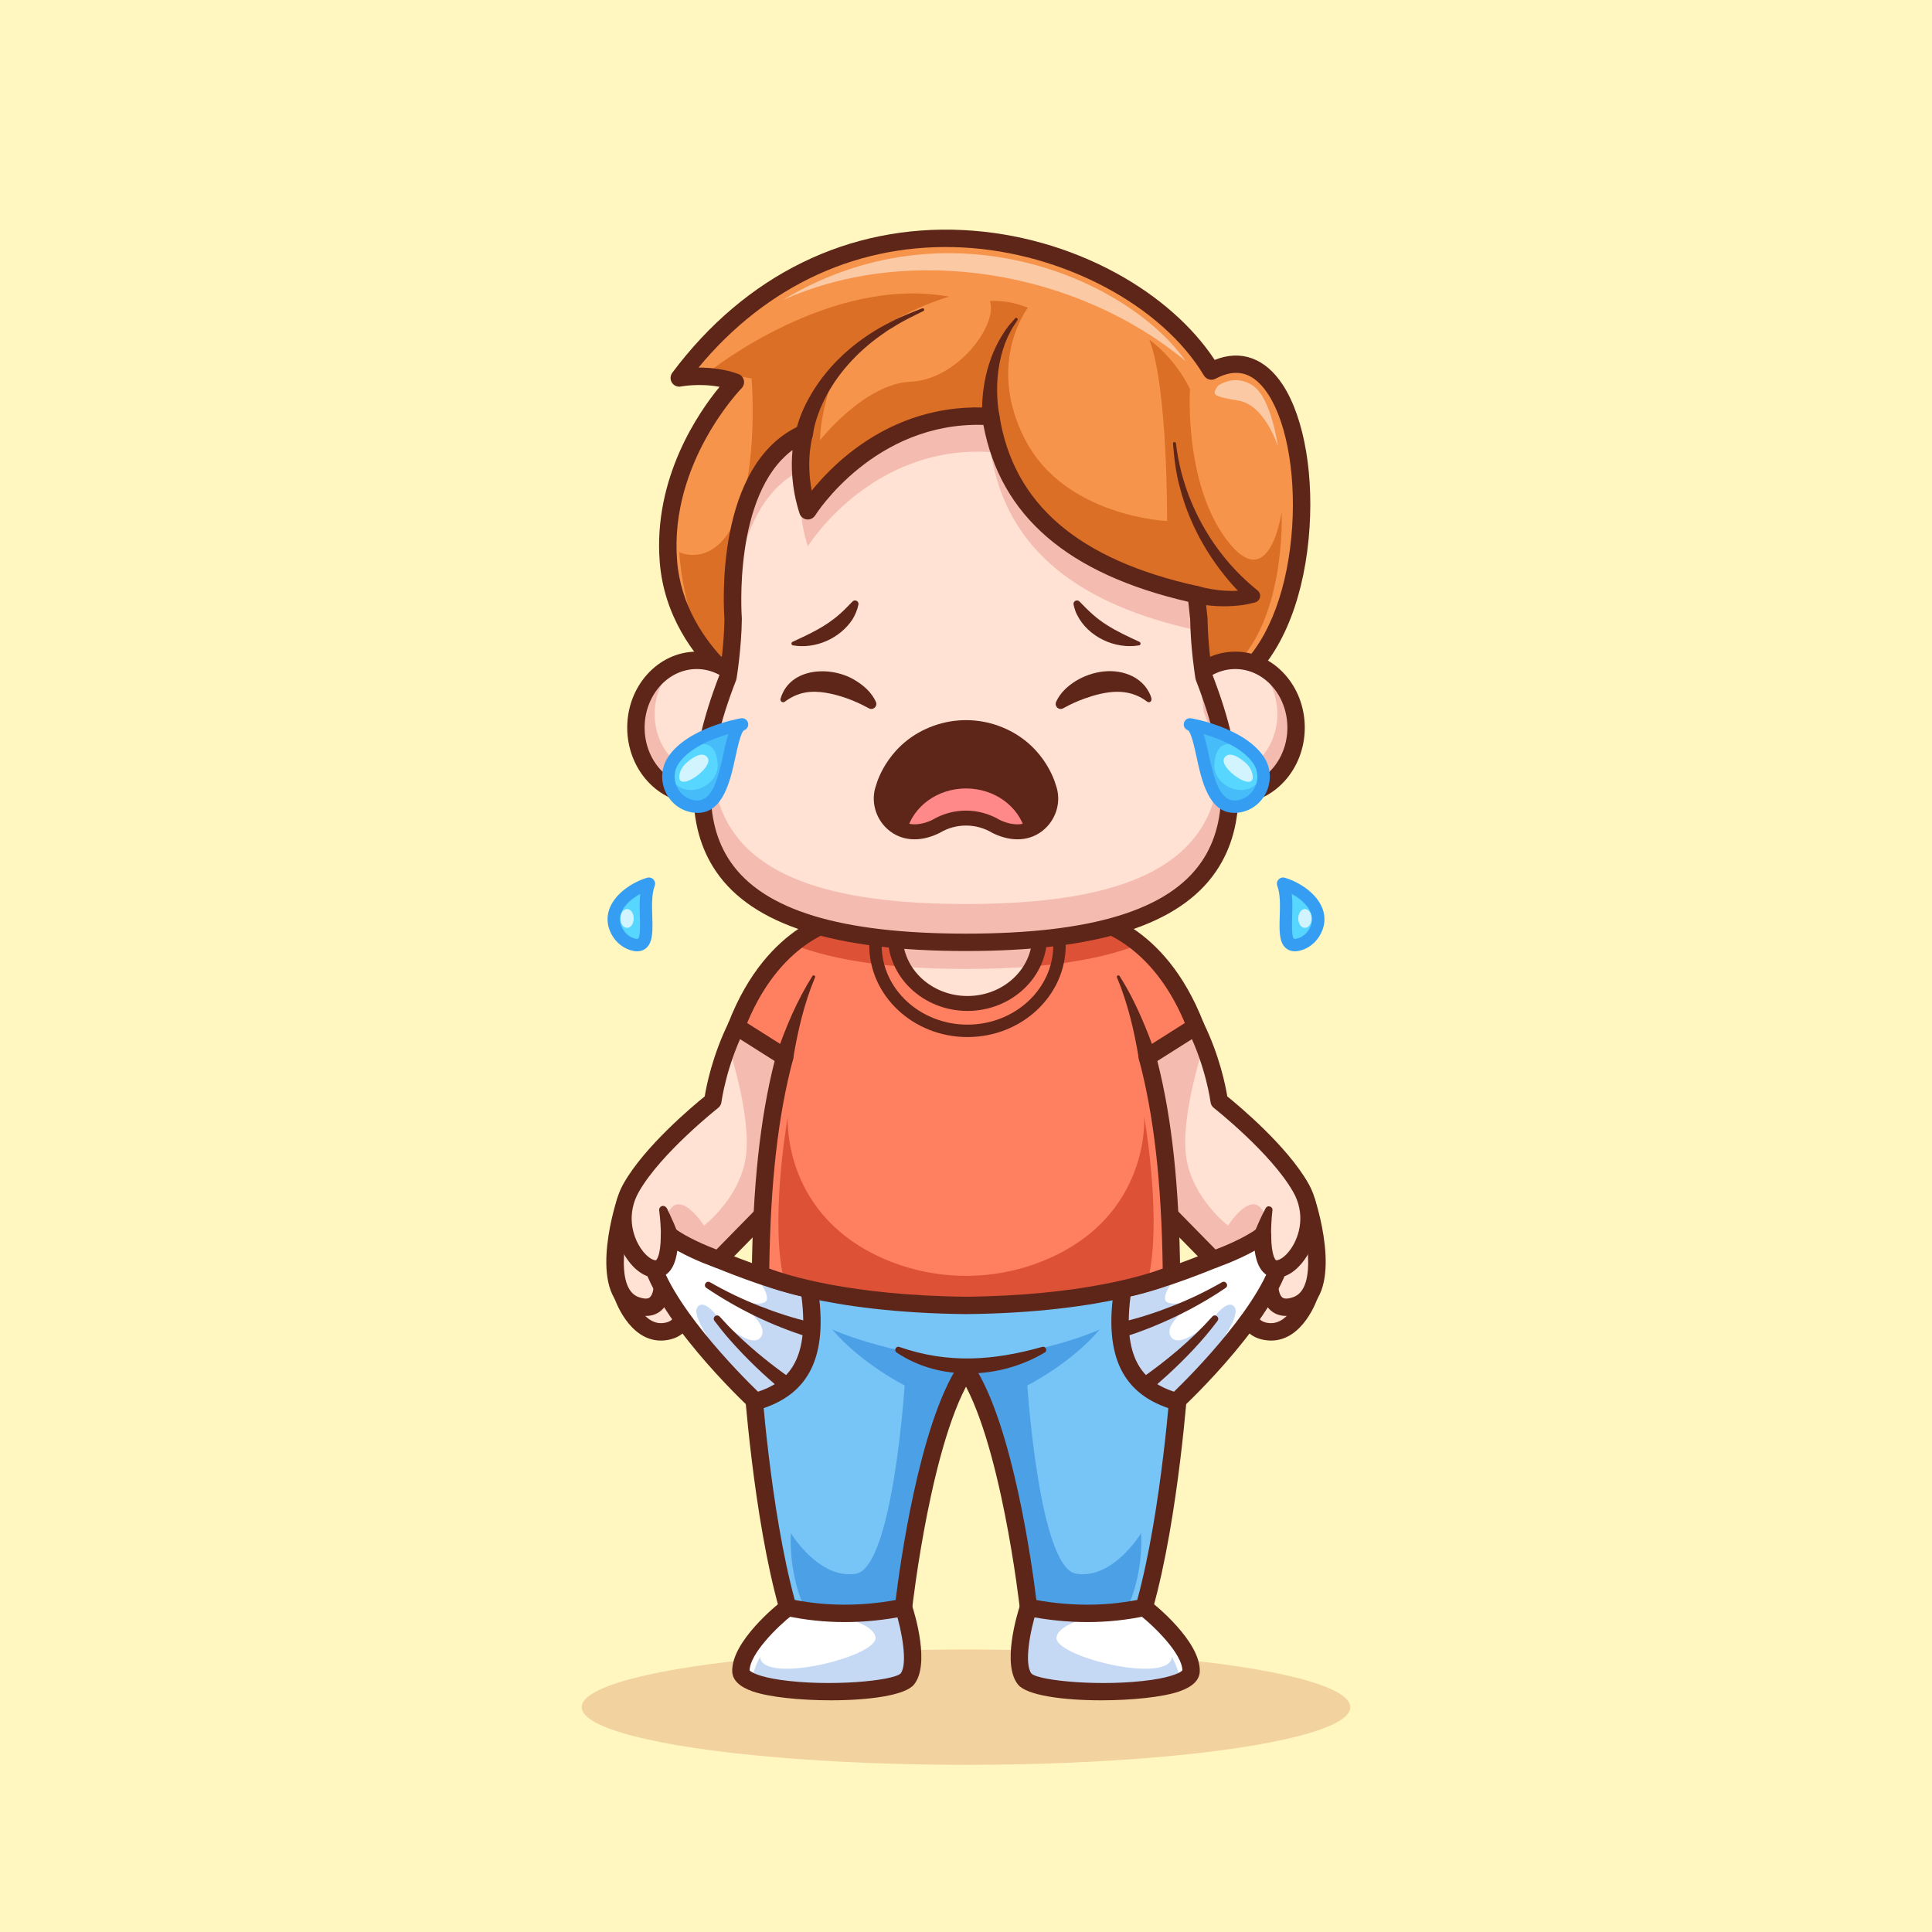 <?xml version="1.0" encoding="utf-8"?>
<!-- Generator: Adobe Illustrator 27.5.0, SVG Export Plug-In . SVG Version: 6.00 Build 0)  -->
<svg version="1.1" id="Layer_1" xmlns="http://www.w3.org/2000/svg" xmlns:xlink="http://www.w3.org/1999/xlink" x="0px" y="0px"
	 viewBox="0 0 4000 4000" style="enable-background:new 0 0 4000 4000;" xml:space="preserve">
<g>
	<g>
		<rect style="fill:#FFF6C0;" width="4000" height="4000"/>
	</g>
	<g>
		<g>
			<ellipse style="fill:#F2D29E;" cx="2000" cy="3534.496" rx="795.687" ry="119.374"/>
		</g>
		<g>
			<g>
				<path style="fill:#FFFFFF;" d="M1878.337,3476.388c-24.383,30.144-249.689,36.677-322.064,5.35
					c-13.888-5.967-22.171-13.323-22.273-22.222c-0.772-55.092,97.067-131.583,97.067-131.583h239.606
					C1870.672,3327.933,1907.4,3440.431,1878.337,3476.388z"/>
			</g>
			<g>
				<path style="fill:#C6D9F4;" d="M1878.337,3476.388c-24.383,30.144-249.689,36.677-322.064,5.35
					c2.418-25.102,17.49-51.645,17.49-51.645c2.675,58.898,246.808-0.412,238.783-40.946
					c-8.076-40.586-144.494-54.577-144.494-54.577l17.489-6.636h185.131C1870.672,3327.933,1907.4,3440.431,1878.337,3476.388z"/>
			</g>
			<g>
				<path style="fill:#FFFFFF;" d="M2129.322,3327.921c0,0-36.73,112.487-7.652,148.452
					c29.078,35.965,343.583,38.261,344.348-16.835c0.765-55.096-97.083-131.618-97.083-131.618"/>
			</g>
			<g>
				<path style="fill:#C6D9F4;" d="M2121.646,3476.388c24.383,30.144,249.689,36.677,322.064,5.35
					c-2.418-25.102-17.49-51.645-17.49-51.645c-2.675,58.898-246.808-0.412-238.783-40.946
					c8.076-40.586,144.494-54.577,144.494-54.577l-17.489-6.636h-185.132C2129.311,3327.933,2092.583,3440.431,2121.646,3476.388z"
					/>
			</g>
			<g>
				<g>
					<path style="fill:#77C4F7;" d="M2442.168,2854.276c0,0-18.827,282.353-73.25,473.657c-74.69,16.049-154.165,17.232-239.606,0
						c0,0-39.403-357.043-129.319-492.535c-89.917,135.492-129.32,492.535-129.32,492.535
						c-71.501,14.403-138.784,15.946-202.621,6.636c-12.449-1.8-24.794-4.012-36.985-6.636
						c-54.423-191.304-73.199-473.657-73.199-473.657c15.638-32.973,116.922-243.361,116.922-243.361l714.96,16.358
						L2442.168,2854.276z"/>
				</g>
			</g>
			<g>
				<path style="fill:#4CA0E5;" d="M1999.992,2816.777v18.621c-89.917,135.492-129.32,492.535-129.32,492.535
					c-71.501,14.403-138.784,15.946-202.621,6.636c-12.089-25.823-33.847-82.458-30.761-160.441c0,0,58.127,96.398,134.669,84.156
					c76.542-12.243,101.027-389.913,101.027-389.913s-89.505-44.752-149.947-115.842
					C1726.281,2754.02,1830.087,2801.705,1999.992,2816.777z"/>
			</g>
			<g>
				<path style="fill:#4CA0E5;" d="M1999.992,2816.777v18.621c89.917,135.492,129.319,492.535,129.319,492.535
					c71.501,14.403,138.784,15.946,202.621,6.636c12.089-25.823,33.847-82.458,30.761-160.441c0,0-58.127,96.398-134.669,84.156
					c-76.542-12.243-101.027-389.913-101.027-389.913s89.505-44.752,149.947-115.842
					C2273.702,2754.02,2169.897,2801.705,1999.992,2816.777z"/>
			</g>
			<g>
				<path style="fill:#5E2519;" d="M1720.266,3520.31c-63.56,0.002-127.91-6.66-161.716-18.352
					c-27.993-9.683-42.317-23.872-42.571-42.17c-0.864-62.227,93.259-137.654,103.994-146.05c7.827-6.116,19.138-4.741,25.266,3.088
					c6.128,7.827,4.749,19.141-3.079,25.271c-34.783,27.246-89.602,82.585-90.176,116.235c2.942,3.694,18.821,13.188,63.794,19.68
					c101.123,14.6,232.686,2.073,248.779-13.218c15.413-19.087,2.595-89.673-10.994-131.287
					c-3.086-9.453,2.073-19.617,11.526-22.703c9.456-3.083,19.617,2.078,22.703,11.526c6.641,20.337,38.069,123.889,4.536,165.361
					C1873.955,3510.423,1797.7,3520.31,1720.266,3520.31z"/>
			</g>
			<g>
				<g>
					<path style="fill:#5E2519;" d="M1748.962,3358.352c-41.299,0-81.953-4.277-121.687-12.832
						c-6.504-1.399-11.707-6.274-13.528-12.673c-54.321-190.925-73.679-474.558-73.867-477.4
						c-0.662-9.922,6.846-18.499,16.768-19.16c9.973-0.657,18.501,6.848,19.16,16.768c0.183,2.754,18.604,272.427,69.646,459.434
						c67.302,13.062,137.458,13.135,208.882,0.229c8.203-67.158,48.257-363.066,130.662-487.292
						c5.496-8.286,16.667-10.547,24.954-5.051s10.549,16.667,5.051,24.954c-86.489,130.388-126.04,481.042-126.428,484.568
						c-0.859,7.786-6.655,14.124-14.331,15.674C1832.041,3354.09,1790.181,3358.352,1748.962,3358.352z"/>
				</g>
				<g>
					<path style="fill:#5E2519;" d="M2251.038,3358.352c-41.223,0-83.074-4.263-125.281-12.783
						c-7.676-1.55-13.469-7.888-14.331-15.671c-0.388-3.528-39.978-354.241-126.428-484.57c-5.498-8.286-3.235-19.458,5.051-24.954
						s19.46-3.235,24.954,5.051c82.405,124.226,122.458,420.134,130.662,487.292c71.426,12.9,141.58,12.825,208.882-0.229
						c51.062-187.075,69.463-456.68,69.646-459.434c0.662-9.917,9.177-17.417,19.16-16.768c9.919,0.659,17.429,9.238,16.768,19.16
						c-0.188,2.842-19.546,286.475-73.867,477.4c-1.821,6.399-7.024,11.274-13.528,12.673
						C2332.996,3354.075,2292.332,3358.352,2251.038,3358.352z"/>
				</g>
			</g>
			<g>
				<path style="fill:#5E2519;" d="M2279.734,3520.31c-77.441,0.002-153.687-9.888-172.065-32.62
					c-33.53-41.47-2.102-145.022,4.539-165.359c3.088-9.451,13.257-14.602,22.695-11.526c9.451,3.083,14.614,13.245,11.536,22.698
					c-13.967,42.876-26.543,112.039-10.769,131.548c15.869,15.029,147.437,27.556,248.552,12.961
					c44.971-6.492,60.852-15.986,63.794-19.68c-0.581-33.652-55.396-88.992-90.176-116.235c-7.827-6.13-9.207-17.444-3.079-25.271
					c6.125-7.834,17.439-9.207,25.266-3.088c10.735,8.396,104.858,83.823,103.994,146.052
					c-0.254,18.296-14.578,32.485-42.571,42.168C2407.649,3513.648,2343.286,3520.31,2279.734,3520.31z"/>
			</g>
			<g>
				<path style="fill:#5E2519;" d="M1861.841,2788.679c101.047,35.062,194.646,28.533,296.177-0.156
					c7.016-1.906,11.29,7.892,4.989,11.677c-91.455,54.906-216.779,60.83-306.815-0.154
					C1850.186,2795.978,1854.953,2786.291,1861.841,2788.679L1861.841,2788.679z"/>
			</g>
			<g>
				<path style="fill:#FFE2D4;" d="M2711.579,2679.908c0,0-26.668,81.468-84.099,77.415s-46.678-69.125-44.383-72.441
					s75.138-45.658,77.616-44.893"/>
			</g>
			<g>
				<path style="fill:#5E2519;" d="M2631.78,2775.479c-1.829,0-3.684-0.063-5.566-0.198c-32.996-2.329-48.469-20.623-55.637-35.562
					c-11.833-24.658-8.154-56.602-2.283-65.083c2.349-3.394,4.045-5.845,44.512-29.307c43.862-25.432,45.107-25.044,53.213-22.546
					c9.502,2.93,14.829,13.008,11.899,22.51c-1.892,6.133-6.76,10.527-12.532,12.085c-9.187,4.192-51.687,28.74-66.23,38.108
					c-0.862,7.888-0.679,22.913,6.289,32.776c4.729,6.697,12.351,10.327,23.303,11.101c42.683,2.964,65.505-64.409,65.732-65.09
					c3.125-9.426,13.296-14.565,22.729-11.448c9.431,3.108,14.57,13.247,11.479,22.683
					C2727.456,2689.278,2698.45,2775.479,2631.78,2775.479z M2655.474,2657.212c0.002,0,0.002,0,0.002,0.002
					C2655.476,2657.212,2655.476,2657.212,2655.474,2657.212z M2655.452,2657.205c0,0.002,0.002,0.002,0.005,0.002
					C2655.454,2657.207,2655.454,2657.207,2655.452,2657.205z M2655.43,2657.2h0.002H2655.43z"/>
			</g>
			<g>
				<path style="fill:#FFE2D4;" d="M2705.451,2488.585c0,0,59.768,186.094-22.366,214.153
					c-82.134,28.058-47.954-107.076-47.954-107.076"/>
			</g>
			<g>
				<path style="fill:#5E2519;" d="M2662.874,2724.544c-15.586,0-26.116-5.994-32.834-12.188
					c-33.186-30.586-16.121-106.252-12.361-121.108c2.437-9.639,12.219-15.486,21.868-13.04c9.641,2.437,15.479,12.229,13.04,21.868
					c-6.919,27.537-11.118,73.865,1.863,85.808c4.983,4.592,15.159,2.429,22.817-0.183c53.286-18.206,25.112-147.693,11.042-191.619
					c-3.032-9.465,2.18-19.602,11.646-22.639c9.463-3.035,19.6,2.17,22.639,11.636c6.672,20.769,62.4,203.87-33.687,236.694
					C2678.977,2723.167,2670.344,2724.544,2662.874,2724.544z"/>
			</g>
			<g>
				<path style="fill:#FFFFFF;" d="M2511.936,2607.828c0,0-112.253,46.936-187.322,61.239
					c-24.104,155.695,31.232,209.671,110.795,232.627c0,0,198.957-185.183,221.914-312.209
					c22.957-127.026-78.052-127.792-82.644-125.496c-4.591,2.296-59.687,66.867-59.687,66.867"/>
			</g>
			<g>
				<path style="fill:#C6D9F4;" d="M2435.394,2901.704c0,0,12.294-11.471,31.121-30.607l-4.167-2.726
					c0,0,112.344-135.801,93.98-161.829c-11.728-16.615-33.95,7.922-48.405,27.777l-0.103,0.103
					c-3.189,2.984-66.357,61.676-83.898,32.613c-17.438-29.063,55.915-75.102,60.03-77.674c-4.167,1.235-70.009,20.936-71.861-0.103
					c-1.44-16.1,19.959-42.489,31.018-54.989c-36.883,13.22-82.098,27.829-118.517,34.825
					C2300.519,2824.75,2355.868,2878.761,2435.394,2901.704z"/>
			</g>
			<g>
				<path style="fill:#5E2519;" d="M2435.408,2919.7c-1.665,0-3.345-0.232-4.988-0.708
					c-106.265-30.659-145.54-110.95-123.599-252.678c1.167-7.527,6.941-13.506,14.424-14.932
					c72.329-13.782,182.642-59.702,183.748-60.166c9.17-3.828,19.717,0.491,23.555,9.668c3.833,9.172-0.493,19.719-9.666,23.555
					c-4.402,1.838-103.208,42.976-178.237,59.69c-18.035,137.373,33.34,178.472,89.971,197.244
					c35.938-34.8,189.814-188.979,208.992-295.09c7.014-38.816,2.246-67.478-14.177-85.19
					c-14.136-15.247-34.236-18.948-43.206-19.514c-9.229,9.69-32.773,36.631-53.535,60.967c-6.455,7.563-17.815,8.462-25.383,2.009
					c-7.563-6.455-8.462-17.817-2.009-25.383c57.471-67.356,61.648-69.443,65.334-71.287c10.413-5.21,46.038-2.446,72.979,17.729
					c23.464,17.571,48.66,53.882,35.432,127.073c-23.752,131.411-219.063,314.46-227.366,322.188
					C2444.299,2918.015,2439.9,2919.698,2435.408,2919.7z"/>
			</g>
			<g>
				<path style="fill:#FFE2D4;" d="M2286.167,2402.018c24.537,29.835,135.646,113.939,135.646,113.939l90.122,91.872
					c0,0,62.756-21.399,101.902-49.896c0.206,31.79,5.144,65.843,25.103,69.032c38.271,6.121,101.902-84.155,54.012-168.311
					c-47.89-84.207-168.774-179.062-168.774-179.062s-9.105-73.559-48.713-154.319c-39.66-80.812-222.168,116.819-222.94,131.325
					C2251.754,2271.156,2261.682,2372.183,2286.167,2402.018z"/>
			</g>
			<g>
				<path style="fill:#F4BCB0;" d="M2438.069,2525.576l82.355,79.165l6.43,6.173c0,0,62.705-10.854,87.19-44.135
					c9.002-12.191,12.86-27.366,6.636-46.141c-23.302-70.061-78.137,16.821-78.137,16.821s-73.456-55.864-86.47-140.791
					c-13.014-84.979,36.368-232.868,36.368-232.868c-4.887-12.448-10.545-25.411-16.975-38.528
					c-20.422-41.563-78.6-9.465-130.451,33.538c-16.512,26.955-30.607,57.458-41.203,87.087
					C2277.783,2318.583,2438.069,2525.576,2438.069,2525.576z"/>
			</g>
			<g>
				<path style="fill:#5E2519;" d="M2642.837,2645.271c-2.268,0-4.517-0.173-6.741-0.53c-25.969-4.15-35.137-31.411-38.408-55.349
					c-37.124,20.759-77.81,34.749-79.941,35.476c-6.555,2.227-13.811,0.51-18.662-4.434l-89.197-90.928
					c-15.652-11.87-113.113-86.245-137.627-116.055c-0.002-0.005-0.007-0.01-0.01-0.015
					c-29.973-36.519-38.376-145.115-37.705-157.793c1.082-20.266,63.826-79.348,70.974-86.018
					c34.27-31.968,83.633-71.812,124.18-80.093c28.303-5.781,50.293,4.094,61.929,27.805
					c33.613,68.538,45.903,131.46,49.326,152.615c25.015,20.251,124.026,103.098,167.646,179.797
					c33.94,59.641,17.715,121.592-6.492,156.521C2684.878,2631.138,2663.171,2645.271,2642.837,2645.271z M2613.84,2539.929
					c2.769,0,5.549,0.637,8.113,1.931c6.028,3.044,9.844,9.204,9.888,15.955c0.288,44.417,9.88,51.338,9.976,51.387
					c5.417,0.864,18.506-5.85,30.698-23.442c19.128-27.598,30.43-73.145,4.79-118.203
					c-45.562-80.11-163.059-172.874-164.241-173.801c-3.74-2.937-6.167-7.234-6.753-11.951
					c-0.085-0.693-9.326-71.765-47.009-148.606c-3.259-6.638-7.31-9.238-14.443-9.265c-0.042,0-0.083,0-0.125,0
					c-50.881,0-159.553,113.018-174.26,136.572c0.398,21.411,10.916,107.28,29.6,130.076l0,0
					c19.021,23.132,102.173,87.983,132.607,111.021c0.703,0.532,1.367,1.118,1.985,1.748l81.995,83.584
					c18.962-7.195,59.373-23.75,86.582-43.557C2606.379,2541.094,2610.1,2539.929,2613.84,2539.929z M2269.429,2262.339
					c0,0.002,0,0,0,0.002C2269.429,2262.342,2269.429,2262.342,2269.429,2262.339z"/>
			</g>
			<g>
				<path style="fill:#5E2519;" d="M2634.427,2506.226c-2.183,18.152-2.878,36.856-2.922,55.161
					c-0.046,9.867-8.086,17.827-17.952,17.773c-9.917-0.046-17.903-8.19-17.763-18.103c0.099-3.331-0.198-5.657,1.165-9.387
					c7.162-18.683,34.695-13.815,34.939,6.211c0,9.944-8.061,18.003-18.004,18.003c1.486-0.024,1.52-0.071,2.141-0.127
					c6.172-0.53,12.663-5.518,14.698-11.604c0.892-2.478,1.089-4.399,1.112-6.091c0.004-0.01-35.698-3.58-35.665-3.606
					c7.264-18.203,14.985-35.854,24.355-53.12C2624.567,2493.988,2635.885,2498.063,2634.427,2506.226L2634.427,2506.226z"/>
			</g>
			<g>
				<path style="fill:#5E2519;" d="M2321.488,2737.502c35.792-8.222,72.273-20.197,106.733-33.816
					c35.128-13.797,69.191-30.221,101.936-49.031c7.708-4.245,14.652,6.861,7.317,11.902
					c-47.937,32.523-99.518,59.527-153.271,81.169c-18.087,7.251-35.935,13.906-55.256,19.724
					c-8.169,2.458-16.786-2.168-19.246-10.337C2307.04,2748.448,2312.602,2739.235,2321.488,2737.502L2321.488,2737.502z"/>
			</g>
			<g>
				<path style="fill:#5E2519;" d="M2359.808,2855.908c54.221-37.774,106.061-80.724,150.23-130.124
					c5.928-6.466,16.021,1.762,10.779,8.887c-30.655,40.942-66.237,77.905-103.87,112.453
					c-12.648,11.523-25.279,22.644-38.883,33.672c-6.628,5.371-16.357,4.353-21.729-2.275
					C2350.587,2871.512,2352.239,2860.873,2359.808,2855.908L2359.808,2855.908z"/>
			</g>
			<g>
				<path style="fill:#FFE2D4;" d="M1288.421,2679.908c0,0,26.668,81.468,84.099,77.415s46.678-69.125,44.383-72.441
					s-75.138-45.658-77.616-44.893"/>
			</g>
			<g>
				<path style="fill:#5E2519;" d="M1368.22,2775.479c-66.68,0-95.676-86.201-96.909-89.971c-3.096-9.448,2.058-19.617,11.509-22.71
					c9.448-3.103,19.597,2.051,22.7,11.479c0.293,0.874,23.162,68.113,65.732,65.085c10.952-0.774,18.574-4.404,23.303-11.101
					c6.968-9.863,7.151-24.888,6.289-32.776c-14.543-9.368-57.043-33.916-66.23-38.108c-5.771-1.558-10.64-5.95-12.532-12.085
					c-2.93-9.502,2.397-19.58,11.899-22.51c8.108-2.495,9.348-2.886,53.213,22.546c40.466,23.462,42.163,25.913,44.512,29.304
					c5.872,8.484,9.551,40.427-2.283,65.085c-7.168,14.939-22.642,33.232-55.637,35.562
					C1371.907,2775.413,1370.044,2775.479,1368.22,2775.479z M1344.504,2657.219c-0.002,0-0.002,0-0.002,0H1344.504z
					 M1344.526,2657.212c0,0-0.002,0.002-0.005,0.002C1344.524,2657.215,1344.526,2657.212,1344.526,2657.212z M1344.548,2657.205
					c0,0.002-0.002,0.002-0.005,0.002C1344.546,2657.207,1344.548,2657.207,1344.548,2657.205z M1344.57,2657.2
					c-0.002,0-0.002,0-0.005,0C1344.568,2657.2,1344.568,2657.2,1344.57,2657.2z"/>
			</g>
			<g>
				<path style="fill:#FFE2D4;" d="M1294.549,2488.585c0,0-59.768,186.094,22.366,214.153
					c82.134,28.058,47.954-107.076,47.954-107.076"/>
			</g>
			<g>
				<path style="fill:#5E2519;" d="M1337.126,2724.544c-7.471,0-16.104-1.377-26.033-4.771
					c-96.086-32.825-40.359-215.925-33.687-236.694c3.037-9.47,13.179-14.668,22.639-11.636
					c9.465,3.037,14.678,13.174,11.646,22.639c-14.07,43.926-42.244,173.413,11.042,191.619c7.659,2.615,17.834,4.775,22.817,0.183
					c12.981-11.943,8.782-58.271,1.858-85.82c-2.422-9.639,3.423-19.424,13.059-21.853c9.626-2.439,19.417,3.401,21.853,13.037
					c3.76,14.856,20.825,90.522-12.361,121.108C1363.242,2718.55,1352.71,2724.544,1337.126,2724.544z"/>
			</g>
			<g>
				<path style="fill:#FFFFFF;" d="M1564.606,2901.704c0,0-12.294-11.471-31.121-30.607
					c-56.944-57.87-173.558-186.16-190.79-281.632c-22.994-127.005,78.034-127.776,82.612-125.462
					c4.629,2.263,59.722,66.872,59.722,66.872l3.035,76.954c0,0,29.732,12.448,68.826,26.44
					c36.882,13.22,82.098,27.829,118.517,34.825C1699.481,2824.75,1644.132,2878.761,1564.606,2901.704z"/>
			</g>
			<g>
				<path style="fill:#C6D9F4;" d="M1564.606,2901.704c0,0-12.294-11.471-31.121-30.607l4.167-2.726
					c0,0-112.344-135.801-93.98-161.829c11.728-16.615,33.95,7.922,48.405,27.777l0.103,0.103
					c3.189,2.984,66.357,61.676,83.898,32.613c17.438-29.063-55.915-75.102-60.03-77.674c4.167,1.235,70.009,20.936,71.861-0.103
					c1.44-16.1-19.959-42.489-31.018-54.989c36.882,13.22,82.098,27.829,118.517,34.825
					C1699.481,2824.75,1644.132,2878.761,1564.606,2901.704z"/>
			</g>
			<g>
				<path style="fill:#5E2519;" d="M1564.592,2919.7c-4.492,0-8.892-1.685-12.268-4.827
					c-8.303-7.727-203.613-190.776-227.366-322.185c-13.228-73.193,11.968-109.504,35.432-127.075
					c26.938-20.168,62.561-22.942,72.988-17.722c3.677,1.836,7.854,3.923,65.325,71.279c6.453,7.566,5.554,18.928-2.009,25.383
					c-7.571,6.453-18.931,5.544-25.383-2.009c-20.762-24.336-44.307-51.277-53.535-60.967c-8.97,0.566-29.067,4.268-43.206,19.514
					c-16.423,17.712-21.191,46.375-14.177,85.193c19.177,106.108,173.054,260.288,208.992,295.088
					c56.631-18.772,108.005-59.871,89.971-197.244c-75.029-16.714-173.835-57.852-178.237-59.69
					c-9.172-3.835-13.499-14.382-9.666-23.555c3.838-9.172,14.382-13.496,23.555-9.668c1.106,0.464,111.418,46.384,183.748,60.166
					c7.483,1.426,13.257,7.405,14.424,14.932c21.941,141.729-17.334,222.019-123.599,252.678
					C1567.937,2919.468,1566.257,2919.7,1564.592,2919.7z"/>
			</g>
			<g>
				<path style="fill:#FFE2D4;" d="M1713.833,2402.018c-24.536,29.835-135.646,113.939-135.646,113.939l-90.122,91.872
					c0,0-3.138-1.08-8.488-3.087c-18.467-6.841-63.065-24.691-93.414-46.81c0,2.932-0.103,5.916-0.206,8.847
					c-1.029,28.96-6.79,57.304-24.897,60.185c-38.271,6.121-101.902-84.155-54.012-168.311
					c47.89-84.207,168.774-179.062,168.774-179.062s6.378-51.594,31.738-115.791c4.887-12.448,10.545-25.411,16.975-38.528
					c20.422-41.563,78.6-9.465,130.451,33.538c48.919,40.535,92.129,90.74,92.489,97.787
					C1748.246,2271.156,1738.318,2372.183,1713.833,2402.018z"/>
			</g>
			<g>
				<path style="fill:#F4BCB0;" d="M1561.931,2525.576l-82.355,79.165l-6.43,6.173c0,0-62.705-10.854-87.19-44.135
					c-9.002-12.191-12.86-27.366-6.636-46.141c23.302-70.061,78.137,16.821,78.137,16.821s73.456-55.864,86.47-140.791
					c13.014-84.979-36.368-232.868-36.368-232.868c4.887-12.448,10.545-25.411,16.975-38.528
					c20.422-41.563,78.6-9.465,130.451,33.538c16.512,26.955,30.607,57.458,41.203,87.087
					C1722.217,2318.583,1561.931,2525.576,1561.931,2525.576z"/>
			</g>
			<g>
				<path style="fill:#5E2519;" d="M1357.161,2645.274c-20.332,0-42.036-14.136-59.27-39.001
					c-24.207-34.929-40.432-96.88-6.489-156.523c43.618-76.699,142.629-159.543,167.644-179.795
					c3.423-21.155,15.713-84.075,49.324-152.61c11.638-23.718,33.628-33.596,61.931-27.81c40.547,8.281,89.91,48.125,124.18,80.093
					c7.148,6.67,69.893,65.752,70.974,86.011c0.671,12.686-7.732,121.282-37.705,157.8c-0.002,0.005-0.007,0.01-0.01,0.015
					c-24.514,29.81-121.975,104.185-137.627,116.055l-89.197,90.928c-4.851,4.949-12.112,6.672-18.662,4.434
					c-2.131-0.728-42.817-14.717-79.941-35.476c-3.271,23.938-12.439,51.199-38.413,55.349
					C1361.677,2645.098,1359.426,2645.274,1357.161,2645.274z M1555.266,2123.933c-0.044,0-0.081,0-0.125,0
					c-7.134,0.027-11.184,2.627-14.446,9.27c-37.681,76.836-46.921,147.908-47.009,148.616c-0.591,4.707-3.02,9.006-6.75,11.936
					c-1.182,0.928-118.679,93.691-164.238,173.799c-25.642,45.061-14.341,90.608,4.788,118.206
					c12.197,17.603,25.313,24.294,30.73,23.425c0.063-0.032,9.656-6.953,9.944-51.37c0.044-6.75,3.86-12.91,9.888-15.955
					s13.252-2.456,18.711,1.516c27.209,19.807,67.62,36.362,86.582,43.557l81.995-83.584c0.618-0.63,1.282-1.216,1.985-1.748
					c30.437-23.04,113.591-87.898,132.607-111.021c18.684-22.793,29.202-108.652,29.597-130.076
					C1714.822,2236.951,1606.15,2123.933,1555.266,2123.933z M1713.833,2402.017h0.049H1713.833z M1730.571,2262.339
					c0,0.002,0,0.002,0,0.002V2262.339z"/>
			</g>
			<g>
				<path style="fill:#5E2519;" d="M1386.11,2539.875c11.488,0.099,18.942,9.788,18.13,20.789
					c-0.1,23.635-34.387,24.551-35.741,0.947c-0.297-18.298-1.247-37.018-3.671-55.124c-0.863-4.627,2.309-9.101,6.993-9.722
					c9.52-0.832,11.072,11.421,14.993,17.512c6.229,13.16,11.818,26.571,17.013,40.188l-35.669,3.596
					c-0.126,4.403,2.301,10.231,6.087,13.342c3.982,3.25,7.042,4.298,11.865,4.48
					C1362.307,2575.146,1362.322,2540.608,1386.11,2539.875L1386.11,2539.875z"/>
			</g>
			<g>
				<path style="fill:#FF7F61;" d="M2375.45,2188.492c35.751,133.949,48.25,287.445,50,449.943c0,0-16.204,7.562-50,17.489
					c-62.396,18.364-184.72,44.856-375.458,46.81c-190.687-1.955-313.062-28.446-375.458-46.81
					c-33.796-9.928-49.999-17.489-49.999-17.489c1.749-162.498,14.249-315.994,49.999-449.943l-99.999-63.219
					c32.51-84.361,76.079-137.19,116.1-170.111c43.467-35.751,82.715-48.096,99.176-51.954c5.247-1.286,8.179-1.646,8.179-1.646
					h504.006c0,0,2.932,0.36,8.179,1.646c16.461,3.858,55.709,16.204,99.176,51.954c40.02,32.921,83.59,85.75,116.1,170.111
					L2375.45,2188.492z"/>
			</g>
			<g>
				<path style="fill:#DD5237;" d="M2375.45,2655.924c-62.396,18.364-184.72,44.856-375.458,46.81
					c-190.687-1.955-313.062-28.446-375.458-46.81c-31.738-120.678,4.424-331.94,6.481-343.463
					c-0.617,11.265-7.973,206.376,203.135,295.521c103.548,43.724,220.934,44.753,325.151,2.675
					c224.226-90.431,209.617-298.71,209.617-298.71S2408.115,2531.8,2375.45,2655.924z"/>
			</g>
			<g>
				<path style="fill:#DD5237;" d="M2359.35,1955.161c-91.1,35.802-212.909,50.925-359.358,50.925
					c-146.449,0-268.258-15.123-359.358-50.925c43.467-35.751,82.715-48.096,99.176-51.954
					c73.61,16.307,161.006,23.559,260.182,23.559c99.176,0,186.572-7.253,260.182-23.559
					C2276.635,1907.065,2315.883,1919.411,2359.35,1955.161z"/>
			</g>
			<g>
				<path style="fill:#5E2519;" d="M1607.002,2184.407c19.49-57.007,42.866-112.74,75.035-163.648
					c1.959-3.082,6.917-0.532,5.384,2.886c-22.549,53.971-36.045,111.67-45.382,169.116
					C1637.024,2218.159,1600.033,2209.429,1607.002,2184.407L1607.002,2184.407z"/>
			</g>
			<g>
				<path style="fill:#5E2519;" d="M2000.188,2720.74c-294.719-3.066-427.725-63.389-433.242-65.955
					c-6.414-2.983-10.486-9.446-10.41-16.519c1.943-181.65,16.99-322.485,47.261-441.57l-88.879-56.23
					c-7.258-4.592-10.264-13.677-7.173-21.692c81.99-212.639,231.611-234.26,237.942-235.078
					c9.866-1.274,18.884,5.691,20.159,15.554c1.272,9.861-5.691,18.887-15.554,20.159c-5.271,0.73-128.865,19.846-203.459,198.638
					l87.329,55.249c6.653,4.209,9.8,12.251,7.769,19.858c-31.008,116.165-46.702,254.092-49.236,433.23
					c36.357,13.687,167.444,55.85,407.495,58.35c239.683-2.5,370.718-44.646,407.119-58.35
					c-2.534-179.138-18.228-317.065-49.236-433.23c-2.031-7.607,1.116-15.649,7.769-19.858l87.327-55.247
					c-75.227-180.083-202.153-198.472-203.457-198.64c-9.863-1.272-16.826-10.298-15.554-20.159
					c1.272-9.861,10.273-16.833,20.159-15.554c6.331,0.818,155.952,22.439,237.942,235.078c3.091,8.015,0.085,17.1-7.173,21.692
					l-88.879,56.23c30.271,119.084,45.317,259.919,47.261,441.57c0.076,7.073-3.997,13.535-10.41,16.519
					C2427.537,2657.351,2294.531,2717.674,2000.188,2720.74z"/>
			</g>
			<g>
				<path style="fill:#5E2519;" d="M2357.937,2192.612c-9.344-57.41-22.831-115.064-45.374-169.002
					c-1.448-3.325,3.423-6.005,5.399-2.851c24.192,37.849,43.013,79.118,59.518,120.915c5.488,14.082,10.654,27.976,15.517,42.732
					c3.125,9.48-2.028,19.7-11.509,22.825C2370.956,2210.822,2359.403,2203.623,2357.937,2192.612L2357.937,2192.612z"/>
			</g>
			<g>
				<path style="fill:#5E2519;" d="M2003.062,2147.119c-112.156,0-203.398-85.408-203.398-190.388
					c0-104.983,91.243-190.391,203.398-190.391s203.398,85.408,203.398,190.391
					C2206.46,2061.712,2115.217,2147.119,2003.062,2147.119z M2003.062,1792.058c-97.974,0-177.681,73.872-177.681,164.673
					c0,90.798,79.707,164.67,177.681,164.67s177.681-73.872,177.681-164.67C2180.742,1865.931,2101.035,1792.058,2003.062,1792.058z
					"/>
			</g>
			<g>
				<path style="fill:#FFE2D4;" d="M2152.511,1938.289c0,22.531-5.761,43.827-15.998,62.653
					c-24.537,45.421-75.051,76.594-133.435,76.594c-58.127,0-108.538-30.915-133.229-76.079
					c-10.391-18.981-16.255-40.432-16.255-63.168c0-6.018,0.411-11.883,1.234-17.695c9.311-68.569,72.118-121.603,148.249-121.603
					c75.925,0,138.579,52.726,148.146,121.038C2152.099,1925.995,2152.511,1932.116,2152.511,1938.289z"/>
			</g>
			<g>
				<path style="fill:#F4BCB0;" d="M2152.511,1938.289c0,22.531-5.761,43.827-15.998,62.653
					c-42.695,3.498-88.271,5.144-136.521,5.144c-45.884,0-89.299-1.492-130.142-4.629c-10.391-18.981-16.255-40.432-16.255-63.168
					c0-6.018,0.411-11.883,1.234-17.695c45.01,4.218,93.466,6.173,145.163,6.173c54.012,0,104.526-2.16,151.233-6.739
					C2152.099,1925.995,2152.511,1932.116,2152.511,1938.289z"/>
			</g>
			<g>
				<path style="fill:#5E2519;" d="M2003.062,2092.986c-90.93,0-164.907-69.399-164.907-154.702
					c0-85.303,73.977-154.702,164.907-154.702s164.907,69.399,164.907,154.702
					C2167.969,2023.587,2093.992,2092.986,2003.062,2092.986z M2003.062,1814.446c-73.911,0-134.043,55.554-134.043,123.838
					c0,68.284,60.132,123.838,134.043,123.838s134.043-55.554,134.043-123.838C2137.104,1870,2076.973,1814.446,2003.062,1814.446z"
					/>
			</g>
			<g>
				<path style="fill:#F7944B;" d="M2508.105,768.264c-164.267-274.459-751.99-454.206-1101.765,14.284
					c0,0,58.771-11.988,116.163,8.673c0,0-155.236,156.774-138.674,370.366s236.622,318.331,236.622,318.331l943.032-73.663
					C2769.81,1248.821,2719.12,654.76,2508.105,768.264z"/>
			</g>
			<g>
				<path style="fill:#DB6F26;" d="M1406.341,1143.221c0,0,72.035,35.2,118.203-70.4c46.168-105.6,31.629-289.253,31.629-289.253
					l-87.235-14.539c0,0,248.951-200.232,496.372-154.829c0,0-156.445,42.342-236.878,154.829c0,0-30.949,85.96-30.438,142.076
					c0,0,91.826-116.823,187.734-120.905s180.586-116.823,163.754-166.818c0,0,35.458-4.081,78.565,13.774
					c0,0-87.877,114.273-5.422,273.438s293.655,168.151,293.655,168.151s1.915-276.324-36.73-375.526
					c0,0,53.594,37.496,84.188,102.539c0,0-12.854,194.366,76.21,312.209s113.55-58.157,113.55-58.157
					s10.741,229.566-107.499,328.279c-118.24,98.713-965.337,91.826-965.337,91.826l-113.968-110.163
					C1466.693,1369.754,1414.909,1270.104,1406.341,1143.221z"/>
			</g>
			<g>
				<path style="fill:#5E2519;" d="M1620.452,1497.92c-2.671,0-5.315-0.593-7.737-1.746c-9.37-4.46-229.666-111.763-246.836-333.196
					c-13.521-174.377,81.262-310.325,123.953-362.026c-42.163-8.086-79.475-0.847-79.924-0.757
					c-7.329,1.47-14.788-1.729-18.77-8.032c-3.984-6.304-3.687-14.409,0.776-20.386c151.277-202.62,365.349-307.471,602.847-295.413
					c110.479,5.64,219.958,36.523,316.599,89.311c86.66,47.336,158.318,110.654,203.521,179.517
					c54.568-22.087,105.474-3.547,141.521,52.361c44.858,69.58,65.173,191.457,53.015,318.071
					c-13.296,138.472-62.505,249.617-135.012,304.941c-2.756,2.102-6.062,3.364-9.519,3.635l-943.032,73.664
					C1621.387,1497.903,1620.918,1497.92,1620.452,1497.92z M1447.849,761.07c22.866,0,51.851,2.808,80.752,13.213
					c5.784,2.083,10.105,6.973,11.462,12.969c1.355,5.996-0.442,12.268-4.768,16.638c-1.482,1.501-149.219,153.787-133.518,356.306
					c14.358,185.149,192.798,285.942,222.307,301.379l932.566-72.847c62.336-50.398,104.844-150.75,116.924-276.543
					c11.245-117.136-7.373-232.979-47.437-295.12c-29.587-45.893-65.4-56.665-109.504-32.947
					c-8.472,4.553-19.033,1.648-23.977-6.609c-87.122-145.564-292.62-254.612-499.731-265.183
					c-212.236-10.85-404.907,77.219-546.819,248.747C1446.685,761.072,1447.263,761.07,1447.849,761.07z"/>
			</g>
			<g>
				<ellipse style="fill:#FFE2D4;" cx="1442.491" cy="1506.44" rx="125.878" ry="139.27"/>
			</g>
			<g>
				<path style="fill:#F4BCB0;" d="M1316.613,1506.453c0,76.902,56.327,139.247,125.873,139.247
					c52.16,0,96.964-35.133,116.048-85.184c-21.09,27.675-52.674,45.216-87.962,45.216c-63.631,0-115.173-56.995-115.173-127.365
					c0-43.672,19.856-82.149,50.102-105.091C1354.009,1390.713,1316.613,1443.748,1316.613,1506.453z"/>
			</g>
			<g>
				<path style="fill:#5E2519;" d="M1442.49,1663.714c-79.336,0-143.879-70.552-143.879-157.273s64.543-157.273,143.879-157.273
					c79.338,0,143.882,70.552,143.882,157.273S1521.829,1663.714,1442.49,1663.714z M1442.49,1385.174
					c-59.48,0-107.874,54.402-107.874,121.267c0,66.865,48.394,121.267,107.874,121.267c59.482,0,107.876-54.402,107.876-121.267
					C1550.366,1439.575,1501.973,1385.174,1442.49,1385.174z"/>
			</g>
			<g>
				<ellipse style="fill:#FFE2D4;" cx="2557.509" cy="1506.44" rx="125.878" ry="139.27"/>
			</g>
			<g>
				<path style="fill:#F4BCB0;" d="M2683.369,1506.453c0,76.902-56.327,139.247-125.873,139.247
					c-52.16,0-96.964-35.133-116.048-85.184c21.091,27.675,52.674,45.216,87.962,45.216c63.631,0,115.173-56.995,115.173-127.365
					c0-43.672-19.856-82.149-50.102-105.091C2645.972,1390.713,2683.369,1443.748,2683.369,1506.453z"/>
			</g>
			<g>
				<path style="fill:#5E2519;" d="M2557.51,1663.714c-79.338,0-143.882-70.552-143.882-157.273s64.543-157.273,143.882-157.273
					c79.336,0,143.879,70.552,143.879,157.273S2636.846,1663.714,2557.51,1663.714z M2557.51,1385.174
					c-59.482,0-107.876,54.402-107.876,121.267c0,66.865,48.394,121.267,107.876,121.267c59.48,0,107.874-54.402,107.874-121.267
					C2665.383,1439.575,2616.99,1385.174,2557.51,1385.174z"/>
			</g>
			<g>
				<path style="fill:#FFE2D4;" d="M2482.088,1280.96c0.765,60.452,10.713,120.905,10.713,120.905
					c161.344,414.481-56.116,549.13-492.801,549.13s-654.146-134.649-492.801-549.13c0,0,9.948-60.452,10.713-120.905
					c0,0-24.997-308.638,147.432-384.14c0,0-21.936,69.635,7.142,160.696c0,0,130.087-211.2,378.783-195.131
					c32.674,209.176,192.781,317.674,425.461,368.836L2482.088,1280.96z"/>
			</g>
			<g>
				<path style="fill:#F4BCB0;" d="M1657.661,974.103c-110.184,54.475-135.441,207.559-140.07,302.106
					c-2.263-39.043-12.14-309.359,147.683-379.317C1664.811,898.589,1655.809,928.579,1657.661,974.103z"/>
			</g>
			<g>
				<path style="fill:#F4BCB0;" d="M2544.224,1674.917c-5.247-57.767-22.067-123.918-51.44-199.38c0,0-9.928-60.442-10.699-120.935
					l-5.35-49.742c-232.662-51.131-392.794-159.617-425.458-368.823c-248.711-16.049-378.802,195.162-378.802,195.162
					c-17.747-55.709-16.461-103.342-12.809-131.994c2.212,17.952,6.173,37.602,12.809,58.333c0,0,130.091-211.211,378.802-195.162
					c32.664,209.205,192.796,317.692,425.458,368.823l5.35,49.742c0.771,60.493,10.699,120.935,10.699,120.935
					C2535.531,1511.596,2551.683,1601.719,2544.224,1674.917z"/>
			</g>
			<g>
				<path style="fill:#F4BCB0;" d="M1517.59,1276.209c0.154,3.086,0.309,4.732,0.309,4.732c-0.155,11.574-0.617,23.148-1.286,34.31
					C1516.613,1304.037,1516.87,1290.817,1517.59,1276.209z"/>
			</g>
			<g>
				<path style="fill:#F4BCB0;" d="M1665.274,970.554c-0.257,0.977-3.395,11.317-5.607,28.652
					c-1.029-8.796-1.698-17.181-2.006-25.103C1660.13,972.868,1662.702,971.634,1665.274,970.554z"/>
			</g>
			<g>
				<path style="fill:#F4BCB0;" d="M1999.992,1950.995c-431.27,0-648.706-131.326-498.605-533.79
					c-102.159,341.097,105.966,454.47,498.605,454.47s600.816-113.373,498.605-454.47
					C2648.698,1819.669,2431.262,1950.995,1999.992,1950.995z"/>
			</g>
			<g>
				<path style="fill:#F4BCB0;" d="M1508.177,1395.548c-0.617,4.064-0.977,6.327-0.977,6.327
					c-2.006,5.144-3.961,10.236-5.813,15.329C1503.496,1410.106,1505.759,1402.853,1508.177,1395.548z"/>
			</g>
			<g>
				<path style="fill:#5E2519;" d="M2122.624,1720.39c-17.027,3.909-37.5,1.8-60.39-9.362c0,0-0.052,0-0.052-0.052
					c-38.22-22.839-86.161-22.839-124.381,0c0,0.052,0,0.052-0.052,0.052c-22.891,11.162-43.364,13.271-60.39,9.362
					c-41.306-9.465-62.294-54.166-48.765-89.968c0,0,20.525-81.121,109.464-113.219c39.917-14.352,83.95-14.352,123.867,0
					c88.939,32.098,109.463,113.219,109.463,113.219C2184.918,1666.224,2163.93,1710.925,2122.624,1720.39z"/>
			</g>
			<g>
				<path style="fill:#FF8888;" d="M2122.624,1720.39c-17.027,3.909-37.5,1.8-60.39-9.362c0,0-0.052,0-0.052-0.052
					c-38.22-22.839-86.161-22.839-124.381,0c0,0.052,0,0.052-0.052,0.052c-22.891,11.162-43.364,13.271-60.39,9.362
					c13.117-50.411,63.014-87.962,122.632-87.962C2059.611,1632.429,2109.507,1669.979,2122.624,1720.39z"/>
			</g>
			<g>
				<path style="fill:#5E2519;" d="M2000,1968.997c-272.439,0-441.663-53.797-517.339-164.463
					c-64.758-94.697-62.451-227.974,7.058-407.388c1.602-10.32,9.443-63.252,10.181-115.605
					c-1.685-22.234-20.916-322.773,158.223-401.211c6.465-2.832,13.994-1.621,19.25,3.096c5.254,4.717,7.266,12.07,5.144,18.806
					c-0.159,0.508-14.304,47.8-2.009,113.616c48.833-60.752,173.513-184.258,371.921-171.428
					c8.416,0.544,15.327,6.855,16.628,15.188c28.684,183.643,163.301,299.446,411.541,354.031
					c7.556,1.66,13.206,7.964,14.033,15.654l5.356,49.739c0.061,0.566,0.095,1.133,0.103,1.702
					c0.667,52.615,8.579,106.04,10.19,116.414c69.509,179.414,71.816,312.69,7.058,407.388
					C2441.663,1915.2,2272.439,1968.997,2000,1968.997z M1640.835,931.761c-123.84,92.073-105.198,345.007-104.976,347.754
					c0.044,0.554,0.063,1.118,0.056,1.672c-0.776,61.108-10.535,121.079-10.95,123.601c-0.205,1.235-0.535,2.444-0.989,3.608
					c-65.562,168.418-69.353,291.348-11.594,375.813c68.462,100.115,227.961,148.782,487.617,148.782
					s419.155-48.667,487.617-148.782c57.759-84.465,53.967-207.395-11.594-375.813c-0.454-1.164-0.784-2.373-0.989-3.608
					c-0.413-2.51-10.083-61.934-10.938-122.742l-3.887-36.096c-250.002-57.864-388.984-177.83-424.236-366.257
					c-225.625-6.56-346.946,185.305-348.171,187.285c-3.699,5.974-10.535,9.267-17.515,8.398
					c-6.975-0.859-12.817-5.689-14.954-12.383C1638.218,1009.388,1637.771,962.82,1640.835,931.761z"/>
			</g>
			<g>
				<g>
					<path style="fill:#57D7FF;" d="M1536.263,1499.817c-34.31,12.808-20.01,179.679-98.919,169.854
						c-34.876-4.321-56.944-37.14-53.034-69.135c1.029-9.002,4.167-17.901,9.619-26.131c12.346-18.621,31.893-33.076,52.572-44.032
						C1488.938,1507.79,1536.263,1499.817,1536.263,1499.817z"/>
				</g>
				<g>
					<path style="fill:#46BDF9;" d="M1536.263,1499.817c-34.31,12.808-20.01,179.679-98.919,169.854
						c-34.876-4.321-56.944-37.14-53.034-69.135c22.891,63.117,106.172,31.738,101.439-20.627
						c-4.733-52.726-40.792-37.242-40.792-37.242l1.543-12.294C1488.938,1507.79,1536.263,1499.817,1536.263,1499.817z"/>
				</g>
				<g style="opacity:0.73;">
					<path style="fill:#FFFFFF;" d="M1406.937,1603.325c1.85-9.44,7.185-17.815,14.448-24.122
						c12.399-10.765,33.897-25.659,43.841-10.01C1478.363,1589.868,1398.721,1645.238,1406.937,1603.325z"/>
				</g>
				<g>
					<path style="fill:#369EF2;" d="M1444.341,1682.994c-2.756,0-5.613-0.178-8.582-0.549c-25.31-3.157-46.912-19.18-57.788-42.864
						c-10.947-23.843-8.997-50.874,5.225-72.305c40.388-60.869,146.445-79.385,150.942-80.144
						c6.543-1.111,12.839,2.944,14.558,9.348c1.719,6.399-1.709,13.057-7.915,15.378c-6.736,2.974-13.799,35.503-18.02,54.939
						C1512.029,1616.214,1497.524,1682.991,1444.341,1682.994z M1507.998,1519.827c-32.168,9.309-81.243,28.318-103.372,61.667
						c-9.26,13.958-10.488,31.66-3.281,47.354c7.131,15.532,21.187,26.028,37.598,28.074c34.185,4.277,46.357-38.821,58.684-95.581
						C1501.006,1545.777,1504.087,1531.59,1507.998,1519.827z"/>
				</g>
			</g>
			<g>
				<g>
					<path style="fill:#57D7FF;" d="M1343.442,1829.623c-41.803,12.437-93.901,54.51-63.901,102.276
						c6.891,10.971,17.421,19.446,29.824,23.187C1359.122,1970.09,1324.626,1878.754,1343.442,1829.623z"/>
				</g>
				<g style="opacity:0.73;">
					<ellipse style="fill:#FFFFFF;" cx="1298.294" cy="1901.553" rx="13.774" ry="19.513"/>
				</g>
				<g>
					<path style="fill:#369EF2;" d="M1319.192,1969.588c-4.18,0-8.696-0.73-13.54-2.19c-15.117-4.558-28.257-14.736-37.002-28.657
						c-11.633-18.525-13.97-38.433-6.758-57.573c11.934-31.663,47.715-54.895,77.883-63.872c4.695-1.396,9.773-0.002,13.101,3.589
						c3.33,3.591,4.326,8.765,2.576,13.337c-6.436,16.802-5.671,41.416-4.998,63.132c0.911,29.348,1.697,54.695-13.818,66.599
						C1331.743,1967.705,1325.906,1969.588,1319.192,1969.588z M1325.525,1850.906c-17.183,9.158-33.394,22.954-39.565,39.333
						c-4.39,11.65-2.927,23.039,4.473,34.819c5.437,8.66,13.481,14.951,22.646,17.715c5.22,1.577,7.507,1.074,7.9,0.771
						c5.056-3.877,4.248-29.866,3.767-45.393C1324.275,1882.937,1323.762,1866.441,1325.525,1850.906z"/>
				</g>
			</g>
			<g>
				<path style="fill:#5E2519;" d="M1615.974,1446.917c18.908-66.306,107.124-69.301,156.562-37.147
					c16.754,10.375,32.237,24.301,40.9,43.302c2.392,5.247,0.078,11.44-5.169,13.831c-3.559,1.64-7.368,1.024-10.433-0.95
					c-27.523-15.202-57.26-26.325-87.617-31.58c-31.515-5.088-57.972-1.849-85.287,18.347
					C1620.925,1456.071,1614.564,1451.873,1615.974,1446.917L1615.974,1446.917z"/>
			</g>
			<g>
				<path style="fill:#5E2519;" d="M1641.082,1328.792c34.553-15.954,68.366-31.599,96.703-56.753
					c9.651-8.068,17.845-17.411,26.845-26.292c2.879-3.209,7.956-3.493,10.904-0.219c1.622,1.772,2.18,4.18,1.726,6.367
					c-2.224,10.853-6.608,21.02-12.311,30.522c-26.126,39.553-76.578,61.774-123.295,53.761
					C1637.927,1335.529,1637.529,1330,1641.082,1328.792L1641.082,1328.792z"/>
			</g>
			<g>
				<g>
					<path style="fill:#57D7FF;" d="M2463.737,1499.817c34.311,12.808,20.01,179.679,98.919,169.854
						c34.876-4.321,56.944-37.14,53.034-69.135c-1.029-9.002-4.167-17.901-9.619-26.131c-12.346-18.621-31.893-33.076-52.572-44.032
						C2511.062,1507.79,2463.737,1499.817,2463.737,1499.817z"/>
				</g>
				<g>
					<path style="fill:#46BDF9;" d="M2463.737,1499.817c34.311,12.808,20.01,179.679,98.919,169.854
						c34.876-4.321,56.944-37.14,53.034-69.135c-22.891,63.117-106.172,31.738-101.439-20.627
						c4.733-52.726,40.792-37.242,40.792-37.242l-1.543-12.294C2511.062,1507.79,2463.737,1499.817,2463.737,1499.817z"/>
				</g>
				<g style="opacity:0.73;">
					<path style="fill:#FFFFFF;" d="M2593.063,1603.325c-1.85-9.44-7.184-17.815-14.448-24.122
						c-12.399-10.765-33.897-25.659-43.841-10.01C2521.637,1589.868,2601.279,1645.238,2593.063,1603.325z"/>
				</g>
				<g>
					<path style="fill:#369EF2;" d="M2555.659,1682.994c-53.191,0-67.688-66.777-78.42-116.196
						c-4.221-19.439-11.287-51.975-18.022-54.941c-6.211-2.319-9.636-8.977-7.917-15.378c1.719-6.401,8.042-10.44,14.563-9.346
						c4.497,0.759,110.554,19.275,150.942,80.144c14.221,21.431,16.172,48.462,5.225,72.305
						c-10.876,23.684-32.478,39.707-57.788,42.864C2561.277,1682.813,2558.413,1682.994,2555.659,1682.994z M2492.002,1519.827
						c3.911,11.763,6.992,25.95,10.371,41.514c12.327,56.763,24.451,99.837,58.684,95.581c16.411-2.046,30.466-12.542,37.598-28.074
						c7.207-15.693,5.979-33.396-3.281-47.354C2573.245,1548.145,2524.17,1529.136,2492.002,1519.827z"/>
				</g>
			</g>
			<g>
				<g>
					<path style="fill:#57D7FF;" d="M2656.558,1829.623c41.803,12.437,93.901,54.51,63.901,102.276
						c-6.89,10.971-17.421,19.446-29.824,23.187C2640.878,1970.09,2675.374,1878.754,2656.558,1829.623z"/>
				</g>
				<g style="opacity:0.73;">
					<ellipse style="fill:#FFFFFF;" cx="2701.706" cy="1901.553" rx="13.774" ry="19.513"/>
				</g>
				<g>
					<path style="fill:#369EF2;" d="M2680.808,1969.588c-6.714,0-12.549-1.88-17.444-5.635
						c-15.515-11.904-14.729-37.251-13.818-66.599c0.674-21.716,1.438-46.33-4.998-63.132c-1.75-4.573-0.754-9.746,2.576-13.337
						c3.33-3.596,8.416-4.973,13.101-3.589c30.168,8.977,65.95,32.21,77.883,63.872c7.212,19.141,4.875,39.048-6.758,57.573
						c-8.745,13.921-21.885,24.099-37.002,28.657C2689.507,1968.858,2684.985,1969.588,2680.808,1969.588z M2674.475,1850.906
						c1.763,15.535,1.25,32.031,0.779,47.246c-0.481,15.527-1.289,41.516,3.767,45.393c0.391,0.303,2.678,0.806,7.9-0.771
						c9.165-2.764,17.209-9.055,22.646-17.715c7.4-11.78,8.862-23.169,4.473-34.819
						C2707.869,1873.86,2691.658,1860.064,2674.475,1850.906z"/>
				</g>
			</g>
			<g>
				<path style="fill:#5E2519;" d="M2375.071,1452.72c-39.68-30.493-86.103-21.8-129.551-6.469
					c-14.734,5.364-29.087,11.719-43.353,19.702c-5.096,3.454-12.2,2.019-15.213-3.452c-1.677-2.995-1.693-6.518-0.389-9.429
					c8.663-19.001,24.145-32.927,40.899-43.303c34.625-20.84,79.901-28.249,117.813-9.356c9.536,4.922,18.184,11.638,24.879,19.683
					c4.877,5.775,21.383,30.523,9.726,33.65C2378.135,1454.171,2376.401,1453.739,2375.071,1452.72L2375.071,1452.72z"/>
			</g>
			<g>
				<path style="fill:#5E2519;" d="M2358.347,1336.177c-49.997,8.51-105.778-17.617-128.561-63.532
					c-3.426-6.468-5.333-13.698-7.045-20.75c-0.834-3.887,1.639-7.713,5.524-8.547c2.759-0.608,5.298,0.503,7.105,2.4
					c17.068,17.847,34.563,34.894,55.722,47.922c21.306,13.757,44.272,24.141,67.826,35.122
					C2362.478,1330.002,2362.063,1335.569,2358.347,1336.177L2358.347,1336.177z"/>
			</g>
			<g>
				<path style="fill:#5E2519;" d="M1893.337,1737.718c-21.267,0-40.701-7.268-56.477-21.653
					c-25.205-22.983-34.382-59.192-22.979-90.339c2.759-9.99,27.5-90.036,118.938-123.018c43.323-15.627,91.033-15.622,134.351,0
					c91.438,32.981,116.182,113.03,118.94,123.018c11.401,31.15,2.224,67.358-22.981,90.339
					c-27.842,25.381-67.073,28.606-107.651,8.835c-0.046-0.022-0.093-0.046-0.142-0.068c-0.354-0.178-0.769-0.408-1.108-0.61
					c-33.442-20.02-75.015-20.022-108.477,0.007c-0.215,0.129-0.476,0.278-0.696,0.393c-0.171,0.093-0.369,0.193-0.542,0.278
					C1926.931,1733.467,1909.597,1737.718,1893.337,1737.718z M1999.995,1521.851c-19.211,0-38.418,3.296-56.704,9.89
					c-79.685,28.743-98.965,99.521-99.746,102.522c-0.137,0.527-0.317,1.104-0.51,1.614c-7.288,19.289-1.277,42.886,14.622,57.38
					c17.898,16.326,44.424,17.82,72.842,4.138c42.654-25.425,95.977-25.483,139.036,0.02c28.406,13.66,54.91,12.156,72.8-4.155
					c15.898-14.495,21.912-38.093,14.624-57.383c-0.205-0.545-0.381-1.101-0.525-1.665c-0.767-2.949-20.049-73.728-99.736-102.471
					C2038.418,1525.147,2019.204,1521.851,1999.995,1521.851z"/>
			</g>
			<g>
				<path style="fill:#5E2519;" d="M1647.501,894.419c6.906-32.264,21.497-62.514,39.199-90.129
					c38.734-60.066,95.123-106.741,158.623-138.296c19.862-10.459,43.275-19.505,64.014-27.592c3.405-1.344,6.034,3.743,2.519,5.544
					c-19.893,9.726-42.045,20.31-60.821,32.278c-6.004,3.466-13.753,8.145-19.146,12.263
					c-49.275,33.254-92.687,77.822-120.598,130.276c-6.864,12.389-13.064,26.75-17.834,40c-4.576,13.024-8.536,26.849-10.27,40.459
					C1680.583,924.478,1643.404,919.667,1647.501,894.419L1647.501,894.419z"/>
			</g>
			<g>
				<path style="fill:#5E2519;" d="M2033.444,864.917c-2.6-66.989,13.7-136.639,54.84-190.359
					c2.975-3.459,10.401-11.889,13.449-15.393c2.417-2.765,6.906,0.544,4.844,3.672c-2.573,3.919-8.472,12.984-10.937,16.753
					c-2.911,5.668-6.223,11.731-9.019,17.376c-15.949,35.382-22.656,74.419-22.219,113.01c0.276,16.537,1.483,33.824,4.692,49.88
					C2073.533,884.984,2036.248,890.423,2033.444,864.917L2033.444,864.917z"/>
			</g>
			<g>
				<path style="fill:#5E2519;" d="M2481.452,1213.848c35.282,9.592,73.651,12.867,109.692,5.74c0,0-5.326,25.239-5.326,25.239
					c-12.529-10.71-22.91-21.594-33.769-33.506c-51.194-57.692-90.195-127.318-109.237-202.182
					c-8.338-29.622-11.792-60.259-14.228-90.645c-0.213-3.635,5.487-4.83,6.09-0.493c13.866,118.125,75.812,229.928,168.655,304.158
					c6.276,4.753,7.51,13.696,2.757,19.97c-2.087,2.751-4.954,4.522-8.082,5.269c-10.366,2.649-20.854,4.91-31.377,6.033
					c-31.752,3.584-63.32,1.85-94.618-4.834C2448.089,1242.162,2457.588,1207.284,2481.452,1213.848L2481.452,1213.848z"/>
			</g>
			<g>
				<path style="fill:#5E2519;" d="M1671.052,2767.451c-74.26-23.377-144.115-57.531-208.528-100.893
					c-7.348-5.047-0.327-16.336,7.471-11.814c32.698,18.773,66.71,35.167,101.783,48.942c34.582,13.665,71.188,25.68,107.114,33.902
					C1699.283,2742.905,1691.552,2772.826,1671.052,2767.451L1671.052,2767.451z"/>
			</g>
			<g>
				<path style="fill:#5E2519;" d="M1621.937,2880.796c-39.79-32.681-76.552-67.917-110.553-106.428
					c-11.277-12.761-21.924-26.109-32.2-39.698c-2.329-3.079-1.72-7.463,1.359-9.792c2.964-2.247,7.147-1.752,9.523,1.021
					c11.097,12.361,22.492,24.426,34.507,35.92c35.818,34.359,75.094,66.081,115.819,94.226
					C1657.465,2868.494,1638.846,2893.643,1621.937,2880.796L1621.937,2880.796z"/>
			</g>
			<g style="opacity:0.5;">
				<path style="fill:#FFFFFF;" d="M2455.05,747.858c-121.415-172.429-493.355-332.576-834.599-126.516
					C1884.236,502.84,2229.055,560.124,2455.05,747.858z"/>
			</g>
			<g style="opacity:0.5;">
				<path style="fill:#FFFFFF;" d="M2521.369,798.873c0,0,35.2-26.528,73.206,0c38.006,26.528,51.27,125.496,51.27,125.496
					s-26.528-85.705-81.623-94.887C2509.125,820.299,2509.125,817.238,2521.369,798.873z"/>
			</g>
		</g>
	</g>
</g>
</svg>
